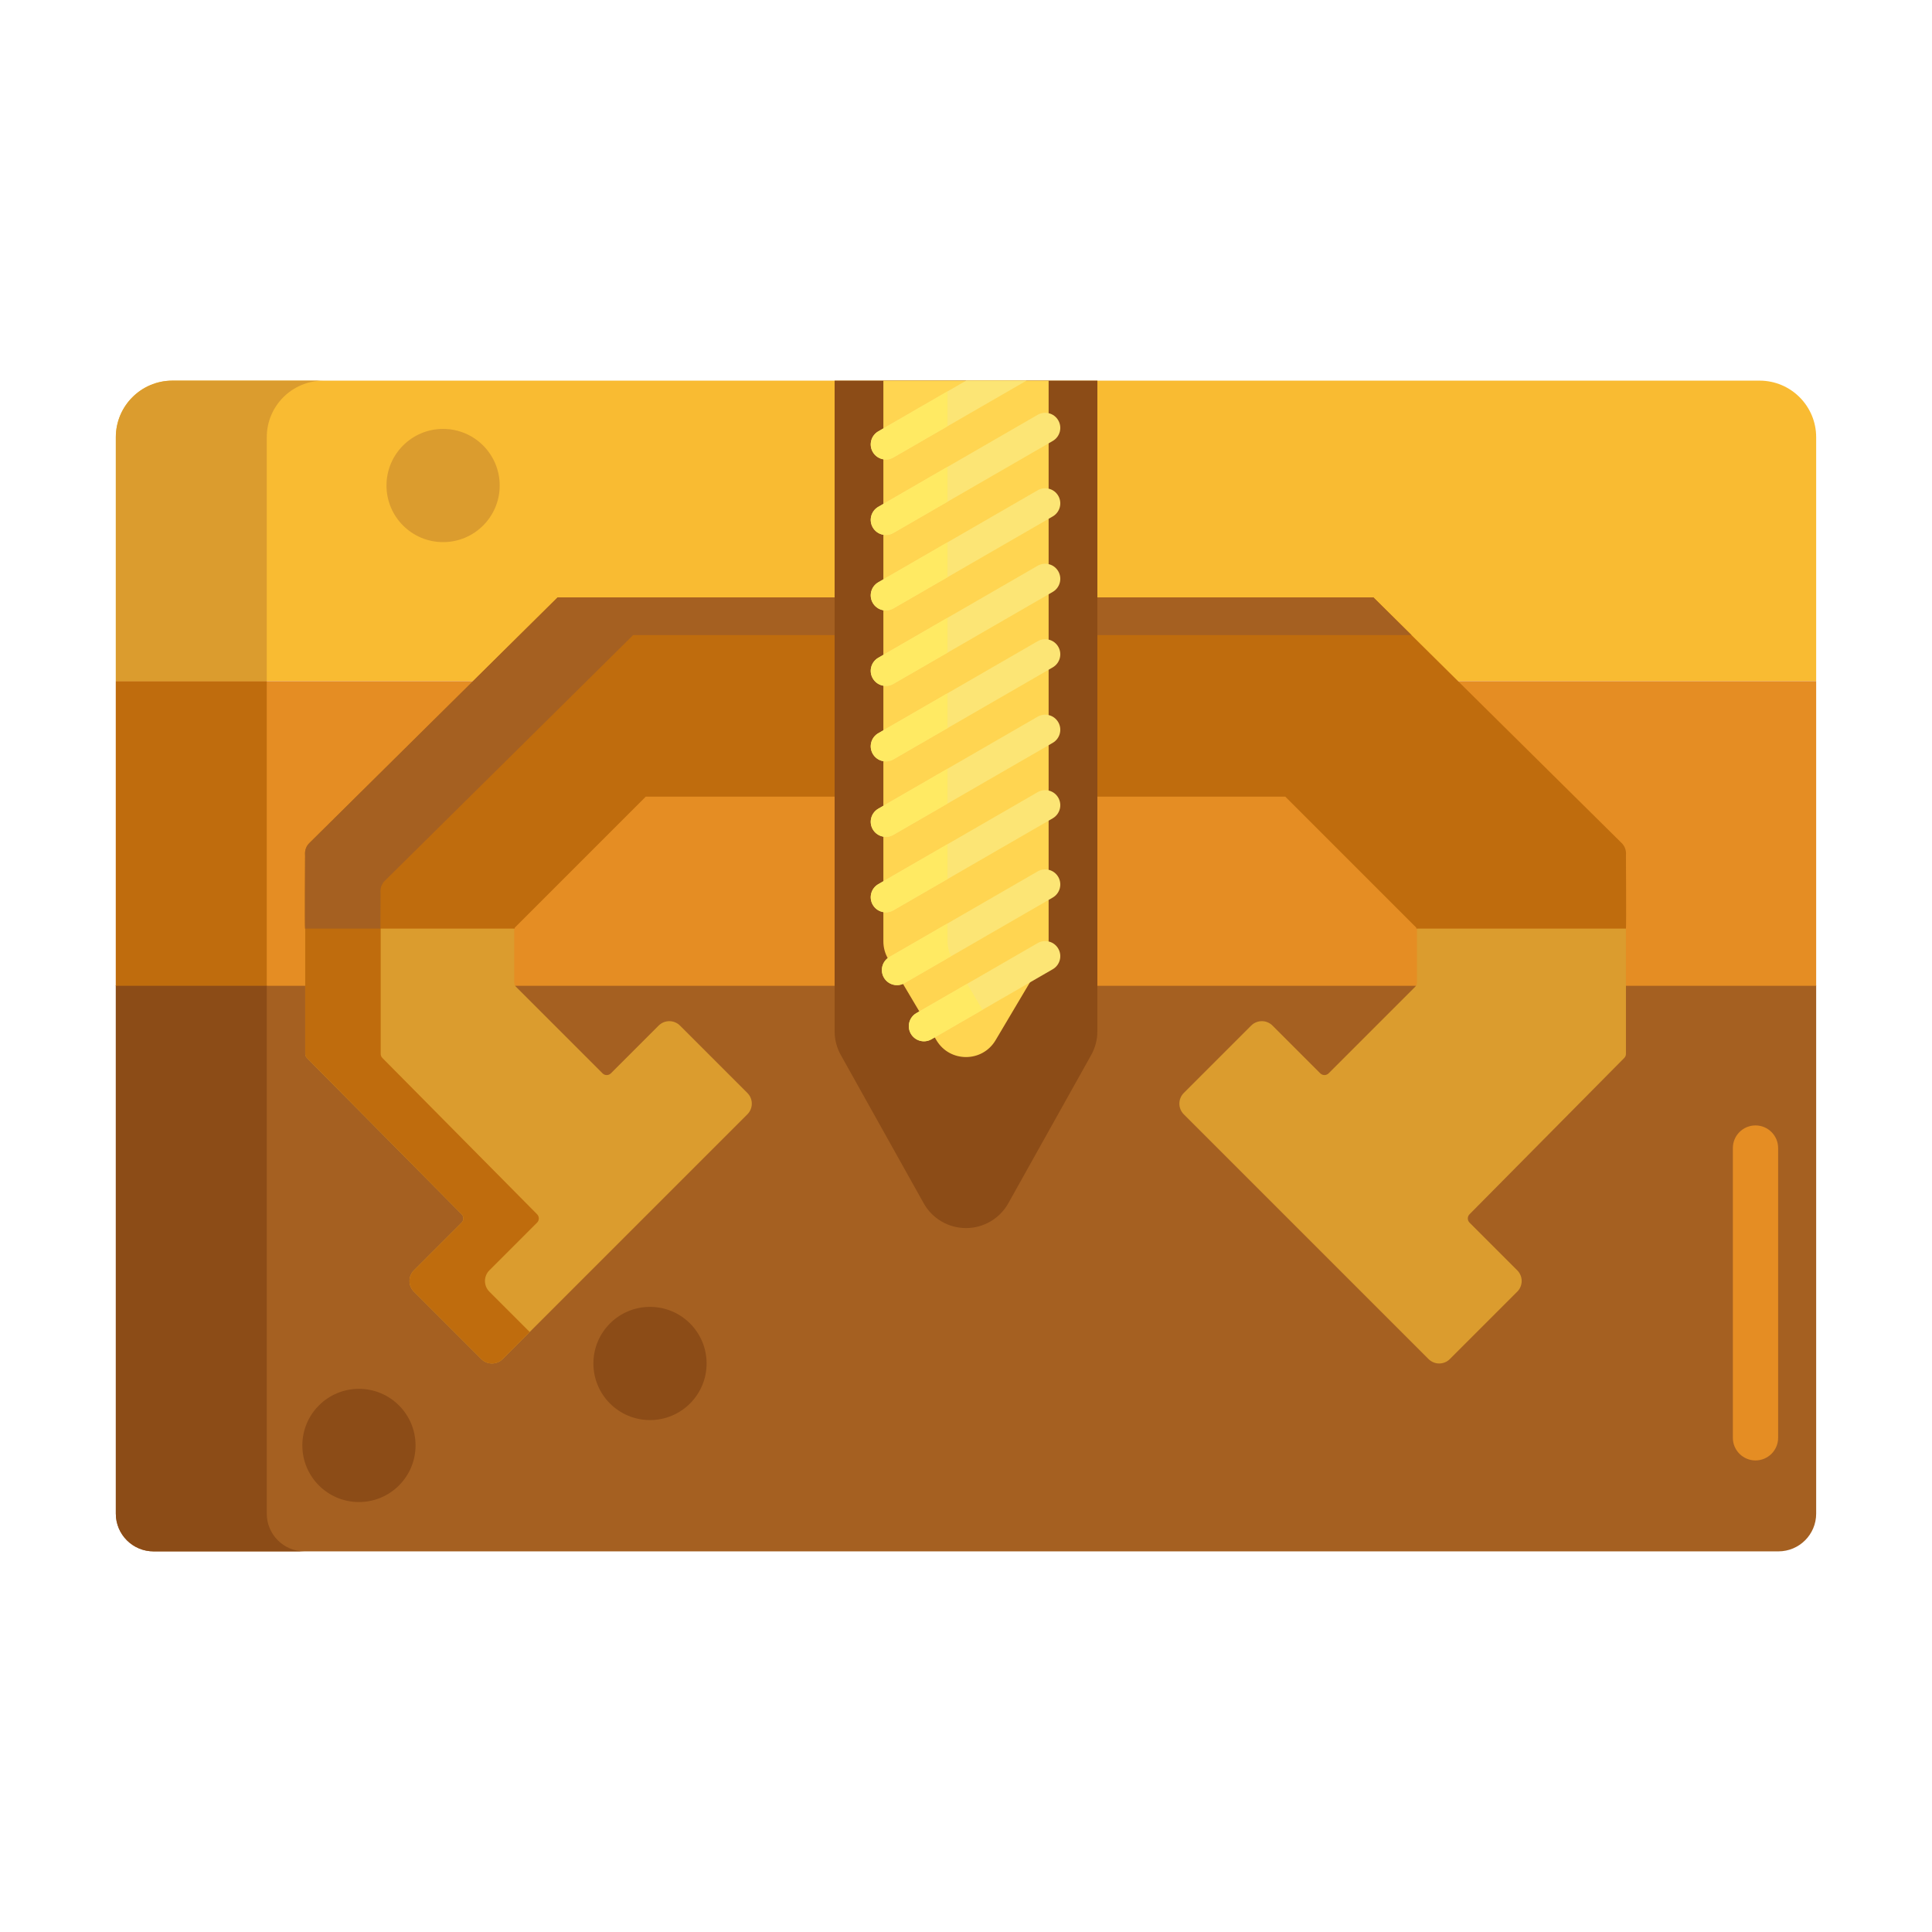 <?xml version="1.0" encoding="utf-8"?>
<!-- Generator: Adobe Illustrator 22.1.0, SVG Export Plug-In . SVG Version: 6.00 Build 0)  -->
<svg xmlns="http://www.w3.org/2000/svg" xmlns:xlink="http://www.w3.org/1999/xlink" version="1.1" id="Layer_1" x="0px" y="0px" viewBox="0 0 512 512" style="enable-background:new 0 0 512 512;" xml:space="preserve" width="512" height="512">
<style type="text/css">
	.st0{fill:#FFA730;}
	.st1{fill:#E58D23;}
	.st2{fill:#BF6C0D;}
	.st3{fill:#A56021;}
	.st4{fill:#FFD551;}
	.st5{fill:#FFF4C1;}
	.st6{fill:#FFC34C;}
	.st7{fill:#FFEA63;}
	.st8{fill:#FCE575;}
	.st9{fill:#FFB74B;}
	.st10{fill:#8C4C17;}
	.st11{fill:#F9BB32;}
	.st12{fill:#FF4B34;}
	.st13{fill:#FF9079;}
	.st14{fill:#FFDF74;}
	.st15{fill:#FF624B;}
	.st16{fill:#CCC033;}
	.st17{fill:#EACF32;}
	.st18{fill:#FFEACF;}
	.st19{fill:#99AF17;}
	.st20{fill:#FFD59A;}
	.st21{fill:#FCDA4F;}
	.st22{fill:#FCF9DE;}
	.st23{fill:#DB9C2E;}
</style>
<g>
	<g>
		<g>
			<path class="st3" d="M471.303,411.128H40.697c-5.523,0-10-4.477-10-10V261.122h450.607v140.006     C481.303,406.651,476.826,411.128,471.303,411.128z"/>
		</g>
	</g>
	<g>
		<g>
			<path class="st11" d="M481.303,180.51H30.697v-64.638c0-8.284,6.716-15,15-15h420.607c8.284,0,15,6.716,15,15V180.51z"/>
		</g>
	</g>
	<g>
		<g>
			<rect x="30.697" y="180.51" class="st1" width="450.607" height="80.737"/>
		</g>
	</g>
	<g>
		<g>
			<path class="st23" d="M430.891,227.228h-0.441h-0.559h-28.808h-24.015l0,0c-0.866,0-1.568,0.702-1.568,1.568v31.598     c0,0.416-0.165,0.815-0.459,1.109L352.1,284.444c-0.612,0.612-1.605,0.612-2.217,0l-12.653-12.653     c-1.562-1.562-4.095-1.562-5.657,0l-17.858,17.858c-1.562,1.562-1.562,4.095,0,5.657l64.858,64.858     c1.562,1.562,4.095,1.562,5.657,0l17.858-17.858c1.562-1.562,1.562-4.095,0-5.657l-12.642-12.642     c-0.61-0.61-0.613-1.598-0.006-2.212l40.998-41.418c0.291-0.294,0.454-0.69,0.454-1.103V227.228z"/>
		</g>
	</g>
	<g>
		<g>
			<path class="st23" d="M80.887,227.228h0.441h0.559h28.808h24.015l0,0c0.866,0,1.568,0.702,1.568,1.568v31.598     c0,0.416,0.165,0.815,0.459,1.109l22.941,22.941c0.612,0.612,1.605,0.612,2.217,0l12.653-12.653c1.562-1.562,4.095-1.562,5.657,0     l17.858,17.858c1.562,1.562,1.562,4.095,0,5.657l-64.858,64.858c-1.562,1.562-4.095,1.562-5.657,0l-17.858-17.858     c-1.562-1.562-1.562-4.095,0-5.657l12.642-12.642c0.61-0.61,0.613-1.598,0.006-2.212L81.34,280.378     c-0.291-0.294-0.454-0.69-0.454-1.103V227.228z"/>
		</g>
	</g>
	<g>
		<g>
			<path class="st2" d="M430.939,226.259l-0.035-0.035v0c0.022-1.045-0.386-2.053-1.129-2.788l-65.821-65.131h-0.256H148.045h-0.256     l-65.821,65.131c-0.743,0.735-1.151,1.743-1.129,2.788v0l-0.035,0.035l0.037,0.037l0.012,0.541c0,0-0.109,18.667,0,19.25h19.78     h35.047h0.49h0.242v-0.241l34.718-34.718h169.488l34.718,34.718v0.241h0.242h0.49h35.047h19.78c0.109-0.583,0-19.25,0-19.25     l0.012-0.541L430.939,226.259z"/>
		</g>
	</g>
	<g>
		<g>
			<path class="st10" d="M70.697,401.128V261.122h-40v140.006c0,5.522,4.477,10,10,10h40     C75.174,411.128,70.697,406.65,70.697,401.128z"/>
		</g>
	</g>
	<g>
		<g>
			<rect x="30.697" y="180.511" class="st2" width="40" height="80.736"/>
		</g>
	</g>
	<g>
		<g>
			<path class="st23" d="M85.697,100.872h-40c-8.284,0-15,6.716-15,15v64.639h40v-64.639     C70.697,107.588,77.412,100.872,85.697,100.872z"/>
		</g>
	</g>
	<g>
		<g>
			<g>
				<path class="st2" d="M129.691,342.306c-1.562-1.562-1.562-4.095,0-5.656l12.642-12.643c0.61-0.609,0.613-1.598,0.006-2.211      l-40.998-41.418c-0.291-0.293-0.454-0.689-0.454-1.103v-52.047h-19h-0.559h-0.441v52.047c0,0.413,0.163,0.81,0.454,1.103      l40.998,41.418c0.607,0.613,0.604,1.602-0.006,2.211l-12.642,12.643c-1.562,1.562-1.562,4.095,0,5.656l17.858,17.858      c1.562,1.562,4.095,1.562,5.657,0l7.172-7.172L129.691,342.306z"/>
			</g>
		</g>
	</g>
	<g>
		<g>
			<g>
				<path class="st3" d="M100.853,236.837l-0.012-0.541l-0.037-0.037l0.035-0.035c-0.022-1.045,0.386-2.053,1.128-2.788      l65.821-65.131h0.256h206.016l-10.106-10h-0.256H148.045h-0.256l-65.821,65.131c-0.743,0.735-1.151,1.743-1.128,2.788      l-0.035,0.035l0.037,0.037l0.012,0.541c0,0-0.109,18.667,0,19.25h19.78h0.18C100.826,241.401,100.853,236.837,100.853,236.837z"/>
			</g>
		</g>
	</g>
	<g>
		<g>
			<path class="st10" d="M221.182,100.872v172.431c0,2.195,0.562,4.353,1.633,6.269l21.969,39.302     c2.271,4.063,6.562,6.58,11.216,6.58h0c4.654,0,8.945-2.517,11.216-6.58l21.969-39.302c1.071-1.916,1.633-4.074,1.633-6.27     V100.872H221.182z"/>
		</g>
	</g>
	<g>
		<g>
			<path class="st4" d="M234.104,249.482v-148.61h43.792v148.61c0,1.638-0.441,3.245-1.277,4.653l-12.78,21.533     c-3.532,5.952-12.148,5.952-15.681,0l-12.779-21.533C234.545,252.727,234.104,251.12,234.104,249.482z"/>
		</g>
	</g>
	<g>
		<g>
			<path class="st8" d="M278.988,216.859l-42.233,24.383c-1.913,1.105-4.36,0.449-5.464-1.464h0     c-1.105-1.913-0.449-4.36,1.464-5.464l42.233-24.383c1.913-1.105,4.36-0.449,5.464,1.464l0,0     C281.557,213.308,280.901,215.755,278.988,216.859z"/>
		</g>
	</g>
	<g>
		<g>
			<path class="st8" d="M278.988,196.859l-42.233,24.383c-1.913,1.105-4.36,0.449-5.464-1.464h0     c-1.105-1.913-0.449-4.36,1.464-5.464l42.233-24.383c1.913-1.105,4.36-0.449,5.464,1.464l0,0     C281.557,193.308,280.901,195.755,278.988,196.859z"/>
		</g>
	</g>
	<g>
		<g>
			<path class="st8" d="M278.988,176.859l-42.233,24.383c-1.913,1.105-4.36,0.449-5.464-1.464h0     c-1.105-1.913-0.449-4.36,1.464-5.464l42.233-24.383c1.913-1.105,4.36-0.449,5.464,1.464l0,0     C281.557,173.308,280.901,175.755,278.988,176.859z"/>
		</g>
	</g>
	<g>
		<g>
			<path class="st8" d="M278.988,156.859l-42.233,24.383c-1.913,1.105-4.36,0.449-5.464-1.464h0     c-1.105-1.913-0.449-4.36,1.464-5.464l42.233-24.383c1.913-1.105,4.36-0.449,5.464,1.464l0,0     C281.557,153.308,280.901,155.755,278.988,156.859z"/>
		</g>
	</g>
	<g>
		<g>
			<path class="st8" d="M278.988,136.859l-42.233,24.383c-1.913,1.105-4.36,0.449-5.464-1.464h0     c-1.105-1.913-0.449-4.36,1.464-5.464l42.233-24.383c1.913-1.105,4.36-0.449,5.464,1.464l0,0     C281.557,133.308,280.901,135.755,278.988,136.859z"/>
		</g>
	</g>
	<g>
		<g>
			<path class="st8" d="M278.988,116.859l-42.233,24.383c-1.913,1.105-4.36,0.449-5.464-1.464h0     c-1.105-1.913-0.449-4.36,1.464-5.464l42.233-24.383c1.913-1.105,4.36-0.449,5.464,1.464v0     C281.557,113.308,280.901,115.755,278.988,116.859z"/>
		</g>
	</g>
	<g>
		<g>
			<path class="st8" d="M278.988,237.859l-39.282,22.68c-1.913,1.105-4.36,0.449-5.464-1.464v0c-1.105-1.913-0.449-4.36,1.464-5.464     l39.282-22.68c1.913-1.105,4.36-0.449,5.464,1.464l0,0C281.557,234.308,280.901,236.755,278.988,237.859z"/>
		</g>
	</g>
	<g>
		<g>
			<path class="st8" d="M278.988,256.859l-32.141,18.557c-1.913,1.105-4.36,0.449-5.464-1.464l0,0     c-1.105-1.913-0.449-4.36,1.464-5.464l32.141-18.556c1.913-1.105,4.36-0.449,5.464,1.464l0,0     C281.557,253.308,280.901,255.755,278.988,256.859z"/>
		</g>
	</g>
	<g>
		<g>
			<g>
				<path class="st8" d="M272.038,100.872h-16l-23.283,13.442c-1.913,1.104-2.569,3.551-1.464,5.464      c1.105,1.913,3.551,2.568,5.464,1.464L272.038,100.872z"/>
			</g>
		</g>
	</g>
	<g>
		<g>
			<path class="st7" d="M232.755,114.314c-1.913,1.104-2.569,3.551-1.464,5.464c1.105,1.913,3.551,2.568,5.464,1.464l14.349-8.284     v-9.237L232.755,114.314z"/>
		</g>
	</g>
	<g>
		<g>
			<path class="st7" d="M232.755,134.314c-1.913,1.104-2.569,3.551-1.464,5.464c1.105,1.913,3.551,2.568,5.464,1.464l14.349-8.284     v-9.237L232.755,134.314z"/>
		</g>
	</g>
	<g>
		<g>
			<path class="st7" d="M232.755,154.314c-1.913,1.104-2.569,3.551-1.464,5.464c1.105,1.913,3.551,2.568,5.464,1.464l14.349-8.284     v-9.237L232.755,154.314z"/>
		</g>
	</g>
	<g>
		<g>
			<path class="st7" d="M232.755,174.314c-1.913,1.104-2.569,3.551-1.464,5.464c1.105,1.913,3.551,2.568,5.464,1.464l14.349-8.284     v-9.237L232.755,174.314z"/>
		</g>
	</g>
	<g>
		<g>
			<path class="st7" d="M232.755,194.314c-1.913,1.104-2.569,3.551-1.464,5.464c1.105,1.913,3.551,2.568,5.464,1.464l14.349-8.284     v-9.237L232.755,194.314z"/>
		</g>
	</g>
	<g>
		<g>
			<path class="st7" d="M232.755,214.314c-1.913,1.104-2.569,3.551-1.464,5.464c1.105,1.913,3.551,2.568,5.464,1.464l14.349-8.284     v-9.237L232.755,214.314z"/>
		</g>
	</g>
	<g>
		<g>
			<path class="st7" d="M232.755,234.314c-1.913,1.104-2.569,3.551-1.464,5.464c1.105,1.913,3.551,2.568,5.464,1.464l14.349-8.284     v-9.237L232.755,234.314z"/>
		</g>
	</g>
	<g>
		<g>
			<path class="st7" d="M251.104,249.482v-4.762l-15.398,8.891c-1.913,1.104-2.569,3.551-1.464,5.464s3.551,2.568,5.464,1.464     l12.317-7.111C251.431,252.197,251.104,250.854,251.104,249.482z"/>
		</g>
	</g>
	<g>
		<g>
			<path class="st7" d="M256.292,260.726l-13.444,7.762c-1.913,1.105-2.569,3.552-1.464,5.465s3.551,2.568,5.464,1.464l13.528-7.811     L256.292,260.726z"/>
		</g>
	</g>
	<g>
		<g>
			<path class="st1" d="M465.224,387.029c-3.313,0-6-2.687-6-6v-76.781c0-3.313,2.687-6,6-6s6,2.687,6,6v76.781     C471.224,384.342,468.537,387.029,465.224,387.029z"/>
		</g>
	</g>
	<g>
		<g>
			<circle class="st10" cx="95.125" cy="383.057" r="15"/>
		</g>
	</g>
	<g>
		<g>
			<circle class="st23" cx="117.425" cy="128.666" r="15"/>
		</g>
	</g>
	<g>
		<g>
			<circle class="st10" cx="172.257" cy="361.335" r="15"/>
		</g>
	</g>
</g>
</svg>
